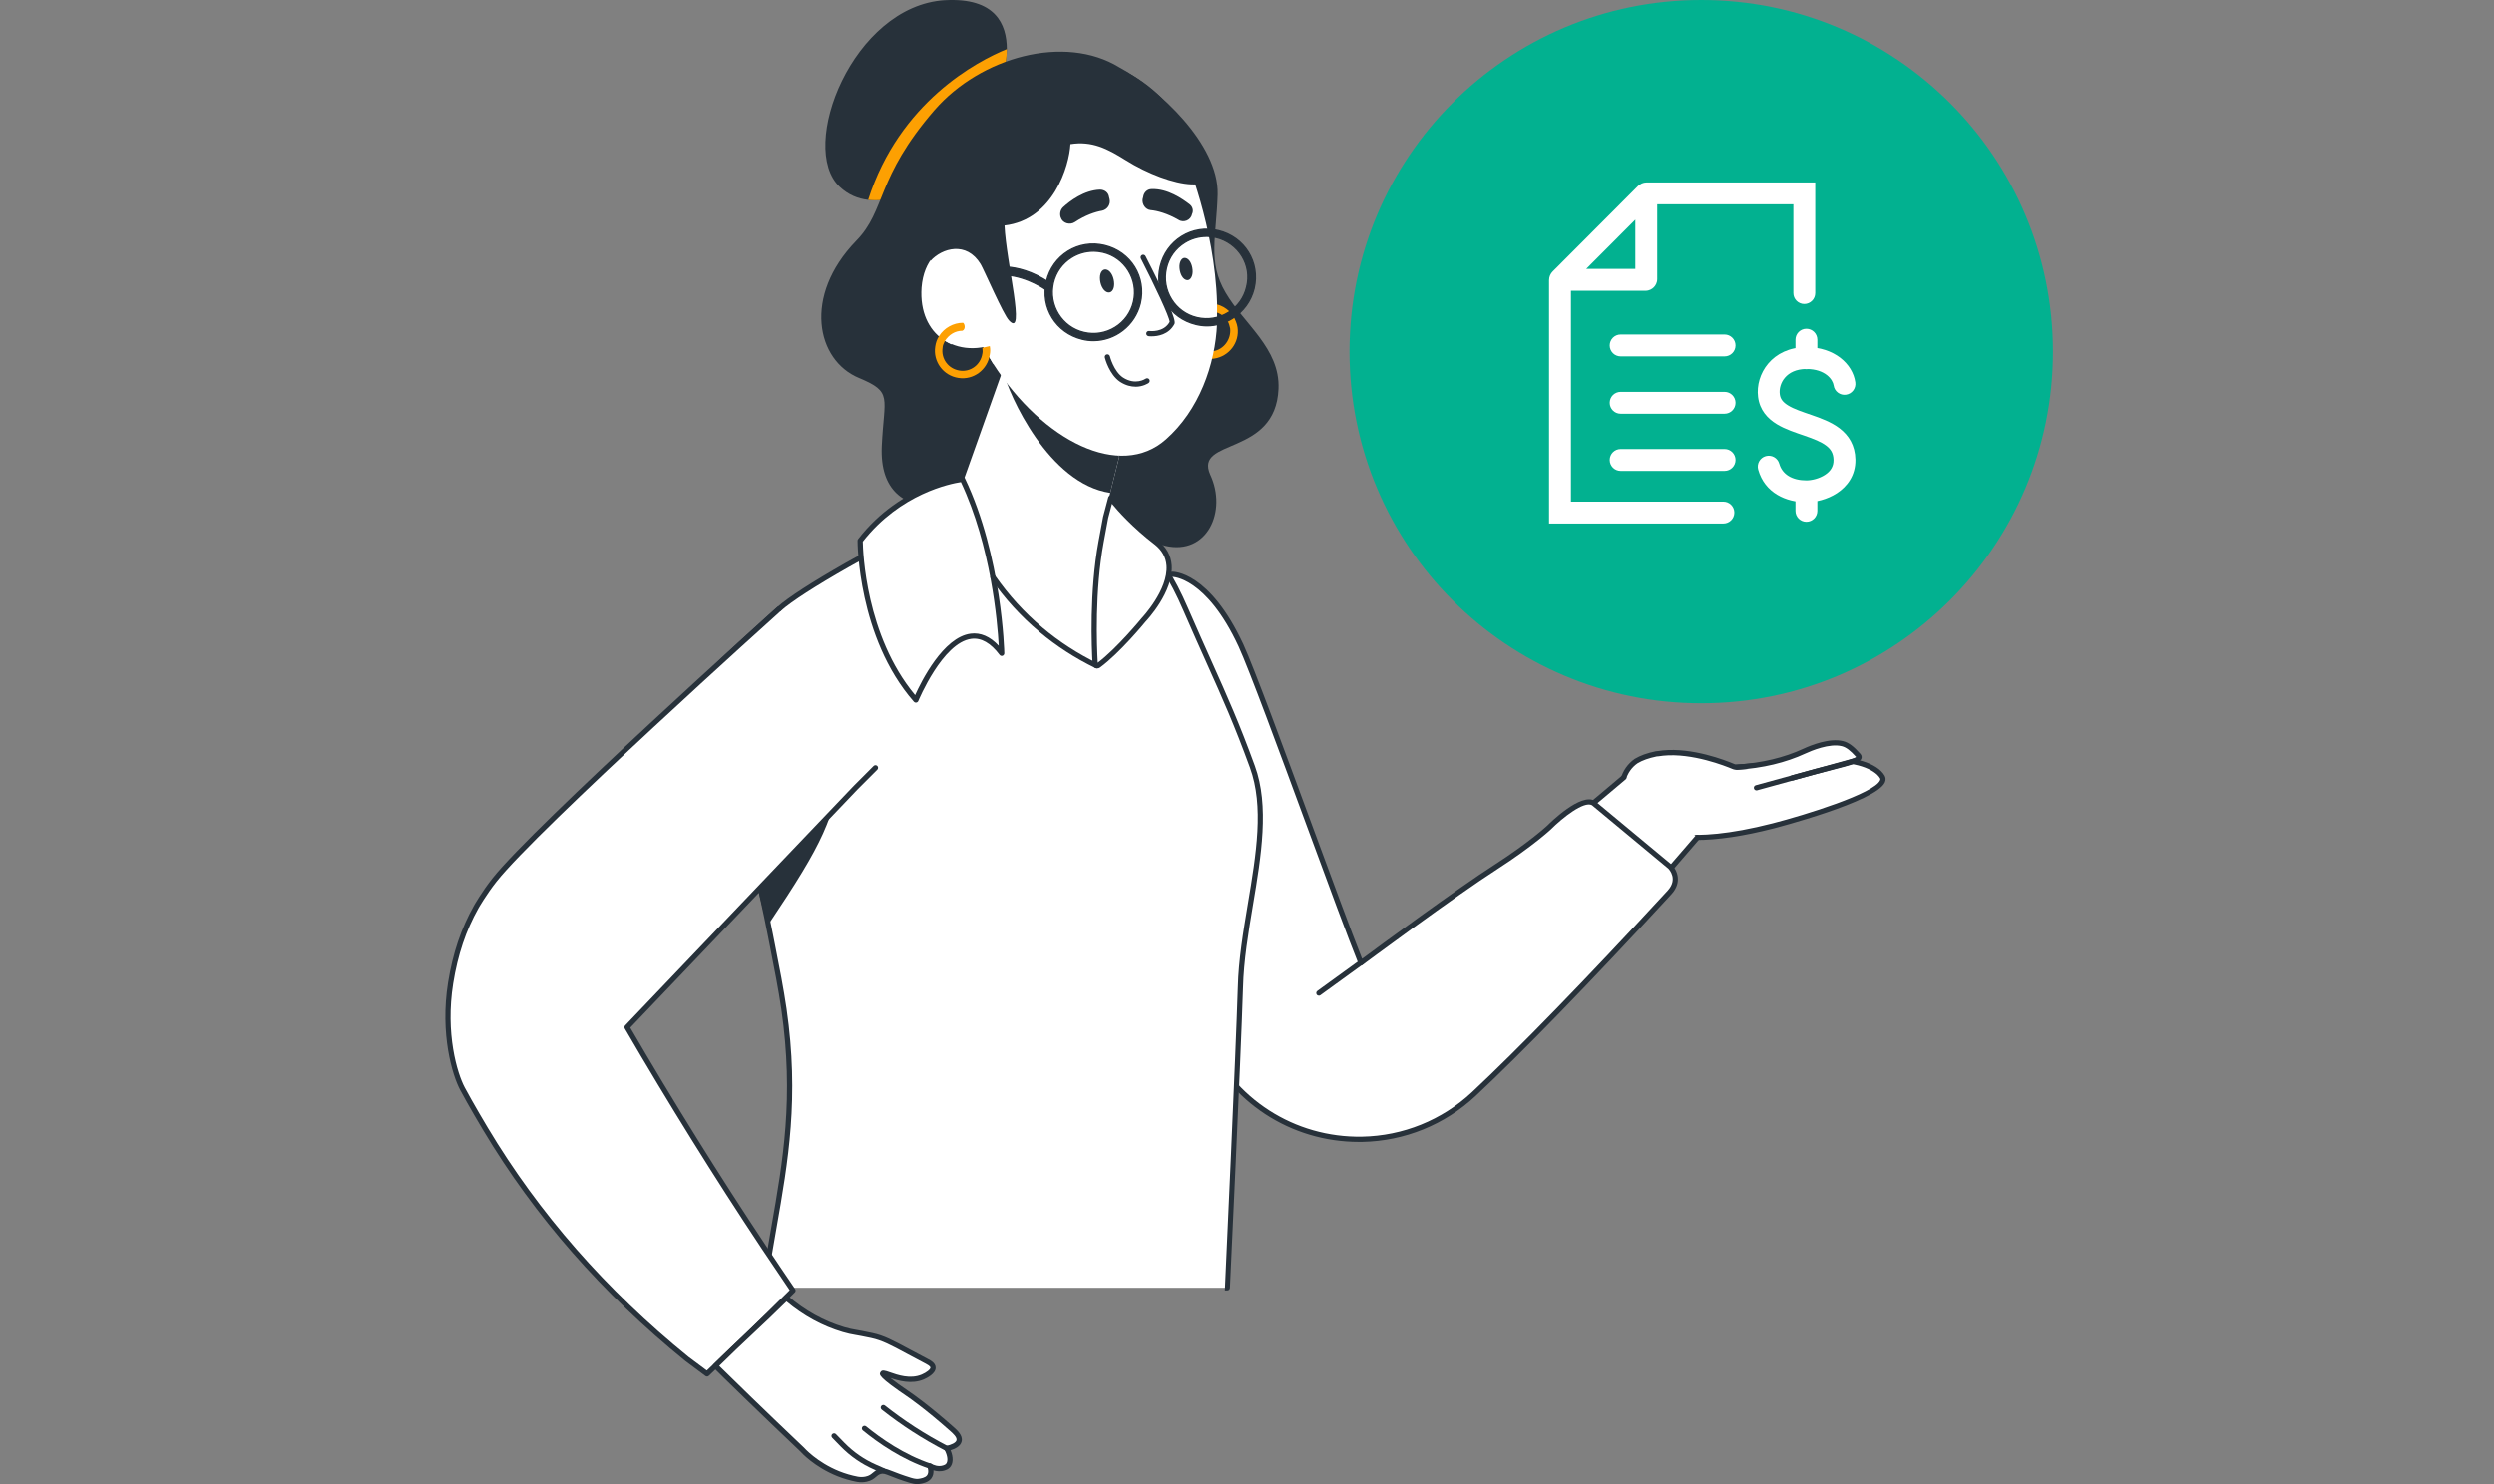 <svg width="336" height="200" viewBox="0 0 336 200" fill="none" xmlns="http://www.w3.org/2000/svg">
<rect x="0" y="0" width="336" height="200" fill="#808080" stroke="none"/>
<g clip-path="url(#clip0_2618_974)">
<ellipse cx="229.194" cy="47.386" rx="47.386" ry="47.386" fill="#02B190"/>
<path d="M218.337 45.076C217.523 45.076 216.863 45.736 216.863 46.55C216.863 47.364 217.523 48.025 218.337 48.025V45.076ZM232.339 48.025C233.153 48.025 233.813 47.364 233.813 46.55C233.813 45.736 233.153 45.076 232.339 45.076V48.025ZM218.337 52.808C217.523 52.808 216.863 53.468 216.863 54.282C216.863 55.096 217.523 55.756 218.337 55.756V52.808ZM232.339 55.756C233.153 55.756 233.813 55.096 233.813 54.282C233.813 53.468 233.153 52.808 232.339 52.808V55.756ZM218.337 60.514C217.523 60.514 216.863 61.174 216.863 61.988C216.863 62.802 217.523 63.462 218.337 63.462V60.514ZM232.339 63.462C233.153 63.462 233.813 62.802 233.813 61.988C233.813 61.174 233.153 60.514 232.339 60.514V63.462ZM241.605 39.488C241.605 40.302 242.265 40.962 243.079 40.962C243.894 40.962 244.554 40.302 244.554 39.488H241.605ZM243.079 26.061H244.554V24.586H243.079V26.061ZM221.714 26.112L220.671 25.07L220.67 25.071L221.714 26.112ZM210.219 37.633L211.262 38.675L211.263 38.674L210.219 37.633ZM210.168 69.075H208.694V70.549H210.168V69.075ZM232.178 70.549C232.992 70.549 233.652 69.889 233.652 69.075C233.652 68.261 232.992 67.601 232.178 67.601V70.549ZM211.07 36.236C210.256 36.236 209.596 36.896 209.596 37.71C209.596 38.524 210.256 39.184 211.07 39.184V36.236ZM223.265 26.808C223.265 25.994 222.605 25.334 221.791 25.334C220.977 25.334 220.317 25.994 220.317 26.808H223.265ZM247.032 51.936C247.145 52.742 247.89 53.304 248.697 53.19C249.503 53.077 250.065 52.331 249.951 51.525L247.032 51.936ZM238.311 53.303L239.775 53.124L239.774 53.118L238.311 53.303ZM248.491 61.962L249.965 61.937L249.965 61.935L248.491 61.962ZM239.705 62.491C239.485 61.708 238.671 61.251 237.887 61.471C237.103 61.691 236.646 62.505 236.866 63.289L239.705 62.491ZM244.837 45.777C244.837 44.963 244.177 44.303 243.363 44.303C242.549 44.303 241.889 44.963 241.889 45.777H244.837ZM241.889 48.277C241.889 49.091 242.549 49.751 243.363 49.751C244.177 49.751 244.837 49.091 244.837 48.277H241.889ZM244.837 66.344C244.837 65.529 244.177 64.869 243.363 64.869C242.549 64.869 241.889 65.529 241.889 66.344H244.837ZM241.889 68.844C241.889 69.658 242.549 70.318 243.363 70.318C244.177 70.318 244.837 69.658 244.837 68.844H241.889ZM218.337 48.025H232.339V45.076H218.337V48.025ZM218.337 55.756H232.339V52.808H218.337V55.756ZM218.337 63.462H232.339V60.514H218.337V63.462ZM244.554 39.488V26.061H241.605V39.488H244.554ZM243.079 24.586H221.843V27.535H243.079V24.586ZM221.843 24.586C221.375 24.586 220.955 24.786 220.671 25.07L222.756 27.154C222.613 27.298 222.466 27.382 222.349 27.432C222.226 27.484 222.054 27.535 221.843 27.535V24.586ZM220.67 25.071L209.176 36.591L211.263 38.674L222.757 27.153L220.67 25.071ZM209.177 36.59C208.893 36.874 208.694 37.293 208.694 37.761H211.642C211.642 37.973 211.592 38.145 211.539 38.268C211.489 38.385 211.405 38.532 211.262 38.675L209.177 36.59ZM208.694 37.761V69.075H211.642V37.761H208.694ZM210.168 70.549H232.178V67.601H210.168V70.549ZM211.07 39.184H221.688V36.236H211.07V39.184ZM221.688 39.184C222.193 39.184 222.575 38.946 222.801 38.72C223.028 38.494 223.265 38.112 223.265 37.607H220.317C220.317 37.153 220.529 36.823 220.717 36.635C220.904 36.448 221.234 36.236 221.688 36.236V39.184ZM223.265 37.607V26.808H220.317V37.607H223.265ZM249.951 51.525C249.597 49.003 247.085 46.777 243.363 46.777V49.725C245.929 49.725 246.922 51.16 247.032 51.936L249.951 51.525ZM243.363 46.777C238.741 46.777 236.46 50.414 236.849 53.487L239.774 53.118C239.595 51.707 240.614 49.725 243.363 49.725V46.777ZM236.848 53.482C237.068 55.278 238.148 56.413 239.368 57.16C240.513 57.861 241.95 58.317 243.103 58.716C244.359 59.151 245.348 59.536 246.044 60.069C246.648 60.531 247.001 61.078 247.018 61.989L249.965 61.935C249.93 60.012 249.059 58.664 247.837 57.728C246.707 56.863 245.269 56.346 244.067 55.93C242.762 55.479 241.71 55.136 240.907 54.645C240.179 54.199 239.851 53.749 239.775 53.124L236.848 53.482ZM247.017 61.987C247.033 62.881 246.599 63.516 245.866 63.994C245.085 64.503 244.077 64.74 243.363 64.74V67.689C244.581 67.689 246.163 67.32 247.477 66.464C248.838 65.576 250.002 64.084 249.965 61.937L247.017 61.987ZM243.363 64.74C241.431 64.74 240.106 63.92 239.705 62.491L236.866 63.289C237.754 66.448 240.656 67.689 243.363 67.689V64.74ZM241.889 45.777V48.277H244.837V45.777H241.889ZM241.889 66.344V68.844H244.837V66.344H241.889Z" fill="white"/>
<path d="M179.364 133.363C179.287 133.211 179.135 133.134 179.058 132.979C177.754 135.431 176.376 138.728 175.918 142.104C175.918 142.104 180.971 135.05 184.953 130.371C182.198 132.21 180.358 132.978 179.364 133.363Z" fill="#27313A"/>
<path d="M238.89 111.293C239.665 111.096 254.938 107.027 253.595 104.698C252.753 103.243 249.764 102.168 246.089 102.475C242.798 102.75 235.517 103.271 234.027 103.377C233.851 103.391 233.682 103.363 233.519 103.292C232.448 102.838 227.98 101.076 224.033 101.481C223.889 101.481 223.681 101.548 223.466 101.555C223.36 101.562 223.251 101.573 223.145 101.58C222.053 101.805 221.175 102.108 220.435 102.552C218.673 103.778 218.06 106.079 218.902 107.996C219.209 108.686 219.667 109.299 220.358 109.835C220.865 110.272 221.514 110.708 222.299 111.078C222.313 111.085 222.356 111.089 222.405 111.121C222.574 111.233 222.574 111.498 222.578 111.519C222.599 111.776 226.32 114.52 238.89 111.29V111.293Z" fill="white"/>
<path d="M228.441 113.21C227.966 113.21 227.504 113.196 227.06 113.168C224.142 112.984 222.891 112.241 222.578 112.019C222.342 111.853 222.236 111.713 222.225 111.554C222.225 111.48 222.211 111.441 222.204 111.424C222.18 111.417 222.162 111.409 222.151 111.402C221.397 111.047 220.717 110.61 220.129 110.106C219.438 109.567 218.927 108.922 218.582 108.14C217.662 106.044 218.356 103.574 220.234 102.263C220.999 101.805 221.894 101.481 223.075 101.235C223.089 101.235 223.103 101.231 223.117 101.228L223.438 101.199C223.547 101.196 223.642 101.175 223.726 101.161C223.825 101.143 223.92 101.125 224.015 101.122C227.987 100.72 232.402 102.429 233.66 102.961C233.773 103.007 233.886 103.024 234.006 103.021C236.028 102.876 242.872 102.387 246.061 102.119C249.627 101.823 252.925 102.831 253.901 104.518C254.06 104.793 254.074 105.099 253.944 105.41C252.837 108.041 239.119 111.593 238.978 111.631C234.911 112.678 231.373 113.203 228.441 113.203V113.21ZM222.916 111.388C223.318 111.695 226.944 114.003 238.802 110.955C243.21 109.824 252.548 106.914 253.292 105.145C253.348 105.015 253.324 104.941 253.288 104.881C252.58 103.659 249.828 102.524 246.117 102.831C242.925 103.098 236.074 103.588 234.051 103.732C233.822 103.75 233.593 103.711 233.382 103.62C232.512 103.253 227.976 101.435 224.068 101.833C224.005 101.841 223.934 101.848 223.85 101.862C223.741 101.883 223.614 101.904 223.476 101.911L223.191 101.936C222.102 102.165 221.281 102.457 220.611 102.859C219.029 103.961 218.437 106.072 219.223 107.858C219.523 108.528 219.963 109.088 220.573 109.56C221.119 110.028 221.739 110.427 222.426 110.754C222.465 110.765 222.528 110.789 222.595 110.832C222.768 110.948 222.881 111.142 222.916 111.385V111.388Z" fill="#27313A"/>
<path d="M228.688 112.851C225.542 116.497 222.391 120.144 219.244 123.786C217.778 123.328 215.558 122.434 213.324 120.637C210.241 118.153 208.74 115.243 208.074 113.686C210.604 111.61 213.141 109.507 215.685 107.372C216.718 106.505 217.743 105.642 218.765 104.775" fill="white"/>
<path d="M219.244 124.139C219.209 124.139 219.174 124.135 219.139 124.125C216.926 123.434 214.893 122.353 213.102 120.912C210.787 119.048 208.934 116.596 207.75 113.823C207.69 113.679 207.728 113.513 207.852 113.411C210.382 111.336 212.944 109.215 215.46 107.101C216.492 106.234 217.518 105.371 218.54 104.504C218.688 104.377 218.91 104.398 219.037 104.546C219.163 104.694 219.142 104.916 218.994 105.043C217.972 105.91 216.943 106.773 215.911 107.64C213.458 109.697 210.967 111.762 208.504 113.784C209.649 116.353 211.39 118.622 213.546 120.358C215.21 121.697 217.084 122.712 219.128 123.378L228.421 112.618C228.548 112.47 228.77 112.456 228.918 112.583C229.066 112.71 229.08 112.932 228.953 113.08L219.509 124.016C219.442 124.093 219.343 124.139 219.241 124.139H219.244Z" fill="#27313A"/>
<path d="M234.027 103.377C238.189 103.116 241.121 102.133 243.105 101.21C243.746 100.911 246.41 99.741 248.235 100.21C248.905 100.382 249.532 100.865 250.378 101.823C250.424 101.876 250.448 101.925 250.452 101.989C250.477 102.567 248.193 103.014 244.542 103.976C243.267 104.311 242.217 104.606 241.498 104.814" fill="white"/>
<path d="M241.498 105.17C241.346 105.17 241.205 105.068 241.159 104.916C241.106 104.73 241.212 104.536 241.399 104.48C242.393 104.194 243.418 103.912 244.451 103.641C245.134 103.461 245.772 103.299 246.354 103.151C248.077 102.711 249.712 102.295 250.061 102.003C249.275 101.122 248.718 100.703 248.144 100.555C246.48 100.128 243.975 101.196 243.249 101.534C240.567 102.778 237.473 103.518 234.048 103.733C233.851 103.743 233.685 103.599 233.675 103.401C233.664 103.204 233.809 103.039 234.006 103.028C237.343 102.82 240.356 102.101 242.957 100.896C243.957 100.431 246.487 99.403 248.323 99.875C249.06 100.065 249.733 100.562 250.646 101.598C250.748 101.717 250.801 101.841 250.808 101.985C250.839 102.739 249.666 103.039 246.533 103.838C245.952 103.986 245.318 104.148 244.634 104.328C243.605 104.599 242.583 104.881 241.596 105.163C241.565 105.174 241.529 105.177 241.498 105.177V105.17Z" fill="#27313A"/>
<path d="M157.922 77.39C157.922 77.39 162.672 77.234 167.19 86.973C169.716 92.493 180.133 121.782 183.347 129.758C183.347 129.758 195.828 120.482 201.572 116.8C206.322 113.735 208.694 111.508 208.694 111.508C208.694 111.508 212.982 107.213 214.667 108.21L225.006 116.796C225.006 116.796 226.613 118.406 224.928 120.246C224.083 121.154 209.007 137.647 198.556 147.413C194.461 151.239 189.094 153.413 183.491 153.515C174.318 153.68 165.939 148.308 162.295 139.887C154.979 122.987 147.121 97.243 147.121 97.243" fill="white"/>
<path d="M183.072 153.878C173.878 153.878 165.629 148.48 161.971 140.035C154.733 123.307 146.864 97.613 146.786 97.356C146.73 97.169 146.836 96.972 147.019 96.915C147.206 96.855 147.403 96.965 147.459 97.148C147.537 97.405 155.395 123.064 162.619 139.754C166.217 148.068 174.414 153.325 183.484 153.17C189.01 153.071 194.278 150.936 198.316 147.163C204.536 141.35 213.74 131.876 224.238 120.485C224.46 120.242 224.608 120.084 224.675 120.013C226.077 118.481 224.897 117.191 224.759 117.05L214.469 108.506C213.395 107.925 210.519 110.187 208.948 111.762C208.916 111.794 206.488 114.052 201.766 117.099C196.096 120.732 183.685 129.952 183.558 130.044C183.47 130.111 183.357 130.128 183.251 130.1C183.146 130.072 183.061 129.994 183.019 129.892C181.634 126.464 178.938 119.139 176.084 111.388C172.261 101.002 168.303 90.26 166.865 87.124C162.521 77.763 157.961 77.728 157.929 77.746C157.735 77.76 157.573 77.597 157.569 77.404C157.566 77.21 157.714 77.048 157.908 77.044C158.112 77.037 162.94 76.995 167.507 86.832C168.955 89.996 172.916 100.748 176.746 111.149C179.488 118.59 182.082 125.636 183.505 129.209C185.616 127.648 196.248 119.802 201.382 116.508C206.044 113.499 208.43 111.279 208.454 111.258C208.905 110.807 212.982 106.808 214.847 107.915C214.864 107.925 214.878 107.936 214.892 107.946L225.231 116.532C225.894 117.195 226.701 118.84 225.189 120.492C225.122 120.563 224.974 120.725 224.756 120.964C214.251 132.369 205.033 141.857 198.799 147.681C194.634 151.574 189.2 153.776 183.498 153.878C183.357 153.878 183.213 153.881 183.075 153.881L183.072 153.878Z" fill="#27313A"/>
<path d="M127.289 0.024C114.881 0.792 107.456 19.884 113.123 25.173C114.271 26.247 115.572 26.783 116.953 26.938C122.39 27.551 128.748 22.569 128.748 22.569L134.569 11.989C134.569 11.989 135.64 9.382 135.64 6.623C135.64 3.248 134.107 -0.353 127.292 0.028L127.289 0.024Z" fill="#27313A"/>
<path d="M116.953 26.938C122.39 27.551 128.748 22.569 128.748 22.569L134.569 11.989C134.569 11.989 135.64 9.382 135.64 6.623C131.658 8.233 121.168 13.754 116.953 26.941V26.938Z" fill="#FDA002"/>
<path d="M125.911 14.822C117.947 24.024 119.402 28.315 115.343 32.459C108.144 39.896 109.983 48.559 115.727 50.938C120.322 52.854 119.096 53.467 118.789 60.14C118.254 72.257 132.42 68.497 138.699 64.28C144.979 60.063 151.336 72.253 157.002 73.556C162.668 74.86 165.35 68.878 163.053 63.974C160.833 58.988 171.859 61.595 172.243 52.396C172.472 46.953 167.57 43.655 165.121 39.438C162.672 35.298 163.895 31.846 164.05 26.173C164.201 19.426 156.086 11.911 150.8 9.075C143.449 4.551 132.113 7.694 125.911 14.825V14.822Z" fill="#27313A"/>
<path d="M168.719 103.306C165.731 95.101 163.895 91.652 159.761 82.143C155.395 72.02 152.026 72.02 146.818 69.952L130.813 67.345C117.602 73.912 107.904 79.465 104.962 82.065C104.888 82.129 103.154 83.665 100.839 85.789C98.485 87.952 97.308 89.034 97.064 89.316C94.334 92.487 96.853 97.831 100.409 111.431C101.054 113.897 102.477 119.27 103.777 125.922C104.468 129.448 105.155 132.824 105.617 135.966C107.837 151.377 104.697 161.115 102.935 173.537H165.347C165.347 173.537 166.802 142.946 167.109 133.053C167.338 123.085 171.781 111.66 168.715 103.303L168.719 103.306Z" fill="white"/>
<path d="M165.35 173.893H102.939C102.837 173.893 102.741 173.847 102.674 173.773C102.608 173.699 102.576 173.594 102.59 173.492C102.988 170.687 103.46 167.995 103.915 165.395C105.494 156.401 106.981 147.903 105.268 136.023C104.873 133.327 104.313 130.481 103.721 127.468L103.432 125.996C102.185 119.605 100.807 114.344 100.144 111.818L100.067 111.526C99.291 108.57 98.573 106.016 97.938 103.761C95.602 95.488 94.538 91.712 96.797 89.09C97.054 88.794 98.16 87.773 100.588 85.543C102.935 83.386 104.708 81.819 104.725 81.804C107.735 79.148 117.669 73.486 130.654 67.035C130.721 67.004 130.795 66.989 130.869 67.004L146.874 69.611C146.899 69.614 146.924 69.621 146.948 69.632C147.597 69.889 148.217 70.115 148.82 70.333C153.108 71.894 156.206 73.021 160.085 82.009C161.315 84.838 162.348 87.142 163.257 89.175C165.399 93.959 166.95 97.419 169.05 103.19C171.038 108.609 169.903 115.384 168.807 121.933C168.187 125.647 167.545 129.484 167.461 133.07C167.158 142.854 165.713 173.256 165.699 173.562C165.688 173.749 165.533 173.897 165.347 173.897L165.35 173.893ZM103.344 173.893H165.015C165.174 170.529 166.474 142.266 166.76 133.046C166.844 129.413 167.489 125.552 168.113 121.814C169.244 115.056 170.308 108.672 168.388 103.426C166.295 97.68 164.751 94.231 162.612 89.457C161.699 87.424 160.667 85.116 159.437 82.284C155.681 73.571 152.699 72.489 148.576 70.988C147.981 70.773 147.368 70.548 146.723 70.294L130.869 67.712C117.986 74.117 108.154 79.715 105.194 82.329C105.176 82.343 103.411 83.904 101.078 86.05C98.809 88.135 97.561 89.281 97.332 89.548C95.32 91.884 96.353 95.548 98.618 103.571C99.256 105.825 99.975 108.383 100.75 111.346L100.828 111.639C101.49 114.172 102.872 119.446 104.126 125.858L104.415 127.331C105.011 130.354 105.571 133.208 105.966 135.92C107.696 147.913 106.195 156.464 104.609 165.519C104.176 167.988 103.728 170.539 103.344 173.192L103.344 173.893Z" fill="#27313A"/>
<path d="M135.101 49.863L135.408 49.021L135.559 48.56L138.699 51.244L150.8 61.518L149.267 67.652L147.505 75.244C147.505 75.244 136.479 81.456 128.744 67.729L135.101 49.863Z" fill="white"/>
<path d="M147.505 75.166C146.991 79.208 146.829 84.165 147.491 89.291C147.53 89.601 147.227 89.841 146.938 89.721C137.247 85.778 128.744 67.726 128.744 67.726L147.505 75.163V75.166Z" fill="white"/>
<path d="M135.408 49.095L138.699 51.241L150.8 61.514L149.574 66.422C141.303 65.196 135.944 53.312 135.101 49.937L135.408 49.095Z" fill="#27313A"/>
<path d="M159.377 44.036C159.299 44.42 159.299 44.804 159.377 45.184C159.684 47.178 161.52 48.634 163.588 48.327C165.579 48.021 167.034 46.181 166.728 44.11C166.65 43.574 166.421 43.113 166.192 42.655C165.505 41.58 164.279 40.89 162.975 40.89C162.746 41.045 162.668 41.732 163.052 41.964C164.046 41.964 164.966 42.5 165.427 43.345C165.579 43.574 165.657 43.958 165.734 44.265C165.886 45.72 164.892 47.101 163.436 47.334C161.981 47.489 160.603 46.492 160.374 45.033C160.297 44.804 160.297 44.497 160.374 44.265L159.381 44.036H159.377Z" fill="#FDA002"/>
<path d="M140.616 10.298C148.503 9.223 155.166 12.063 159.684 21.111C159.684 21.111 163.666 30.465 163.972 40.816C163.972 41.735 163.972 42.655 163.972 43.574C163.743 49.173 161.523 55.306 157.08 59.217C150.952 64.661 140.539 59.524 133.801 49.021C133.036 47.718 132.268 46.414 131.503 45.111C129.59 41.661 127.905 38.209 126.831 35.372C121.087 20.727 133.646 11.295 140.616 10.298Z" fill="white"/>
<path d="M155.177 45.329C154.927 45.329 154.761 45.308 154.736 45.304C154.543 45.276 154.409 45.1 154.437 44.906C154.465 44.712 154.641 44.578 154.835 44.607C154.916 44.617 156.787 44.85 157.591 43.381C157.559 42.708 155.61 38.547 153.707 34.84C153.619 34.668 153.686 34.456 153.859 34.365C154.032 34.273 154.243 34.344 154.335 34.516C157.182 40.065 158.496 43.141 158.243 43.652C157.474 45.128 155.942 45.325 155.18 45.325L155.177 45.329Z" fill="#27313A"/>
<path d="M136.401 45.033C136.401 45.033 135.637 47.485 133.797 49.021C133.033 47.718 132.264 46.414 131.5 45.111L136.401 45.033Z" fill="white"/>
<path d="M132.881 32.226L136.405 44.955C133.723 47.027 130.584 47.407 128.135 46.336C127.75 46.181 127.37 45.952 126.986 45.723C125.146 44.42 123.923 42.042 124.153 38.747C124.766 31.155 132.881 32.23 132.881 32.23V32.226Z" fill="white"/>
<path d="M129.664 44.571C129.664 44.571 128.667 45.568 128.209 46.41C127.824 46.255 127.444 46.026 127.06 45.797C127.366 45.107 128.209 44.187 129.664 44.571Z" fill="white"/>
<path d="M132.345 46.872C132.345 47.101 132.423 47.334 132.345 47.64C132.116 49.173 130.739 50.17 129.283 49.941C127.75 49.712 126.757 48.331 126.986 46.872C126.986 46.566 127.137 46.259 127.292 45.953C127.828 45.11 128.67 44.571 129.667 44.571C130.125 44.342 129.974 43.652 129.745 43.497C128.444 43.497 127.218 44.187 126.527 45.262C126.221 45.724 126.069 46.181 125.992 46.717C125.685 48.711 127.063 50.628 129.132 50.934C131.123 51.241 133.036 49.86 133.343 47.792C133.42 47.408 133.42 47.023 133.343 46.643L132.345 46.872Z" fill="#FDA002"/>
<path d="M149.189 36.369C149.725 36.598 150.109 37.444 150.109 38.286C150.109 39.128 149.651 39.589 149.112 39.36C148.576 39.131 148.192 38.286 148.192 37.444C148.192 36.602 148.65 36.14 149.186 36.369H149.189Z" fill="#27313A"/>
<path d="M159.683 34.759C160.219 34.837 160.603 35.527 160.677 36.369C160.755 37.211 160.371 37.824 159.913 37.75C159.377 37.673 158.993 36.982 158.915 36.14C158.838 35.298 159.222 34.685 159.68 34.759H159.683Z" fill="#27313A"/>
<path d="M160.6 28.854C160.448 29.696 159.451 30.08 158.764 29.622C157.309 28.78 155.931 28.396 155.011 28.319C154.324 28.241 153.862 27.551 153.94 26.864L154.017 26.557C154.095 25.944 154.553 25.483 155.166 25.483C157.312 25.405 159.303 26.786 160.297 27.554C160.681 27.861 160.833 28.396 160.604 28.858L160.6 28.854Z" fill="#27313A"/>
<path d="M142.914 29.312C143.143 30.08 144.14 30.387 144.827 29.925C146.205 29.006 147.583 28.544 148.503 28.393C149.193 28.238 149.651 27.551 149.496 26.86L149.419 26.554C149.341 25.941 148.806 25.557 148.192 25.557C146.05 25.634 144.133 27.089 143.213 27.935C142.829 28.319 142.755 28.854 142.907 29.316L142.914 29.312Z" fill="#27313A"/>
<path d="M152.988 52.111C152.393 52.111 151.681 51.953 150.916 51.463C149.436 50.476 148.872 48.278 148.851 48.186C148.805 47.996 148.918 47.806 149.108 47.76C149.299 47.711 149.489 47.827 149.535 48.017C149.538 48.038 150.056 50.046 151.304 50.878C152.977 51.953 154.299 51.072 154.352 51.036C154.51 50.927 154.732 50.966 154.842 51.124C154.951 51.283 154.912 51.502 154.754 51.614C154.708 51.646 154.017 52.118 152.988 52.118V52.111Z" fill="#27313A"/>
<path d="M162.21 20.878C158.535 15.05 153.404 6.232 139.389 7.842C125.375 9.452 120.399 24.098 125.375 35.14C126.908 33.452 130.199 32.455 132.113 35.601C132.571 36.369 135.175 42.426 135.943 43.194C138.241 45.646 135.559 35.372 135.33 30.39C141.916 29.622 144.059 22.34 144.214 19.426C147.124 18.965 149.193 20.039 151.642 21.572C157.615 25.328 165.808 26.786 162.21 20.881V20.878Z" fill="#27313A"/>
<path d="M161.139 43.729C157.615 42.887 155.473 39.434 156.315 35.908C157.157 32.381 160.603 30.235 164.127 31.078C167.651 31.92 169.794 35.372 168.951 38.899C168.109 42.348 164.585 44.571 161.139 43.729ZM163.821 31.997C160.832 31.306 157.848 33.146 157.157 36.137C156.466 39.128 158.306 42.119 161.291 42.806C164.279 43.497 167.264 41.658 167.954 38.666C168.719 35.675 166.805 32.684 163.817 31.997H163.821Z" fill="#27313A"/>
<path d="M162.63 43.997C162.126 43.997 161.618 43.937 161.118 43.814C157.52 42.951 155.374 39.47 156.23 35.887C156.642 34.157 157.689 32.698 159.169 31.779C160.653 30.859 162.422 30.577 164.148 30.993C167.746 31.853 169.896 35.337 169.039 38.92C168.624 40.618 167.57 42.066 166.072 43C165.012 43.659 163.828 43.997 162.633 43.997H162.63ZM162.584 30.983C161.414 30.983 160.272 31.303 159.261 31.93C157.819 32.825 156.801 34.245 156.399 35.929C155.568 39.417 157.657 42.806 161.16 43.645C162.799 44.047 164.508 43.765 165.974 42.852C167.433 41.943 168.462 40.534 168.863 38.882C169.695 35.394 167.605 32.004 164.103 31.166C163.595 31.046 163.084 30.986 162.58 30.986L162.584 30.983ZM162.563 43.042C162.133 43.042 161.699 42.993 161.273 42.894C158.256 42.197 156.371 39.156 157.072 36.119C157.411 34.65 158.302 33.407 159.581 32.614C160.857 31.821 162.369 31.571 163.842 31.913C165.322 32.254 166.622 33.192 167.408 34.485C168.183 35.76 168.409 37.254 168.042 38.691C167.704 40.157 166.812 41.401 165.533 42.193C164.628 42.754 163.606 43.042 162.566 43.042H162.563ZM162.548 31.941C161.541 31.941 160.55 32.219 159.673 32.762C158.433 33.53 157.569 34.735 157.242 36.158C156.561 39.103 158.387 42.049 161.312 42.722C162.735 43.049 164.201 42.81 165.438 42.042C166.678 41.274 167.542 40.069 167.87 38.645C168.225 37.254 168.007 35.809 167.256 34.573C166.495 33.318 165.234 32.413 163.799 32.078C163.384 31.983 162.964 31.934 162.548 31.934V31.941Z" fill="#27313A"/>
<path d="M145.821 45.723C142.297 44.881 140.154 41.429 140.996 37.902C141.839 34.375 145.285 32.23 148.809 33.072C152.329 33.914 154.475 37.366 153.633 40.893C152.791 44.342 149.345 46.566 145.821 45.723ZM148.576 33.991C145.588 33.301 142.603 35.14 141.913 38.131C141.222 41.122 143.061 44.113 146.05 44.8C149.038 45.491 152.023 43.652 152.713 40.661C153.404 37.669 151.565 34.678 148.58 33.991H148.576Z" fill="#27313A"/>
<path d="M147.308 45.988C146.811 45.988 146.303 45.931 145.8 45.808C142.202 44.945 140.052 41.464 140.908 37.881C141.321 36.151 142.367 34.692 143.847 33.773C145.331 32.853 147.1 32.575 148.827 32.987C152.424 33.85 154.57 37.331 153.718 40.914C152.978 43.944 150.268 45.988 147.308 45.988ZM145.842 45.639C149.249 46.453 152.706 44.318 153.549 40.872C154.38 37.384 152.291 33.995 148.788 33.156C147.11 32.755 145.387 33.026 143.942 33.921C142.501 34.816 141.483 36.236 141.081 37.92C140.249 41.408 142.339 44.797 145.842 45.635V45.639ZM147.322 45.036C146.892 45.036 146.462 44.987 146.032 44.889C143.016 44.191 141.13 41.15 141.832 38.113C142.17 36.648 143.062 35.401 144.341 34.608C145.616 33.815 147.132 33.569 148.601 33.907C151.617 34.604 153.503 37.645 152.802 40.682C152.463 42.147 151.572 43.395 150.293 44.187C149.387 44.748 148.365 45.036 147.325 45.036H147.322ZM147.308 33.935C146.3 33.935 145.306 34.213 144.432 34.756C143.192 35.524 142.329 36.729 142.001 38.152C141.321 41.097 143.146 44.043 146.071 44.716C147.495 45.047 148.96 44.804 150.197 44.036C151.438 43.268 152.301 42.063 152.629 40.639C153.309 37.694 151.484 34.749 148.559 34.076C148.143 33.981 147.724 33.931 147.308 33.931V33.935Z" fill="#27313A"/>
<path d="M135.178 36.753C135.33 36.908 135.485 36.982 135.562 37.06C138.551 37.289 140.922 39.054 140.922 39.054C141 39.054 141.074 39.132 141.151 39.132C141.303 39.132 141.535 39.054 141.609 38.903C141.838 38.748 141.761 38.367 141.532 38.212C141.38 38.134 138.928 36.218 135.636 35.989C135.252 35.911 134.946 36.373 135.178 36.757V36.753Z" fill="#27313A"/>
<path d="M141.151 39.216C141.091 39.216 141.042 39.191 140.996 39.17C140.968 39.156 140.936 39.142 140.922 39.142H140.894L140.869 39.125C140.845 39.107 138.48 37.373 135.555 37.148H135.524L135.499 37.123C135.471 37.095 135.429 37.067 135.383 37.032C135.309 36.979 135.214 36.912 135.119 36.817L135.147 36.789H135.126L135.108 36.799C135.108 36.799 135.104 36.792 135.101 36.789L135.094 36.778C134.978 36.567 134.988 36.317 135.126 36.123C135.252 35.943 135.457 35.859 135.658 35.901C137 35.992 139.111 36.443 141.462 38.057C141.521 38.099 141.56 38.124 141.574 38.131C141.74 38.24 141.839 38.431 141.839 38.621C141.839 38.765 141.782 38.885 141.68 38.959C141.581 39.128 141.338 39.216 141.151 39.216ZM140.954 38.966C141 38.973 141.039 38.994 141.077 39.012C141.106 39.026 141.134 39.04 141.151 39.04C141.292 39.04 141.479 38.966 141.532 38.86L141.543 38.839L141.564 38.825C141.645 38.769 141.662 38.681 141.662 38.617C141.662 38.487 141.592 38.349 141.486 38.279C141.479 38.279 141.433 38.244 141.363 38.198C139.041 36.609 136.965 36.165 135.633 36.07C135.485 36.042 135.355 36.098 135.267 36.221C135.189 36.331 135.143 36.514 135.249 36.697C135.33 36.778 135.411 36.834 135.481 36.884C135.524 36.916 135.566 36.944 135.598 36.972C138.413 37.197 140.711 38.793 140.954 38.966Z" fill="#27313A"/>
<path d="M134.946 88.047C129.124 80.303 123.384 94.336 123.384 94.336C115.804 85.673 115.878 72.866 115.878 72.866C121.699 65.351 129.663 64.586 129.663 64.586C134.717 75.166 134.946 88.051 134.946 88.051V88.047Z" fill="white"/>
<path d="M123.384 94.689C123.282 94.689 123.187 94.646 123.12 94.569C115.536 85.905 115.526 72.996 115.529 72.866C115.529 72.788 115.554 72.714 115.603 72.651C121.45 65.104 129.551 64.241 129.632 64.234C129.78 64.224 129.921 64.298 129.984 64.431C135.013 74.959 135.302 87.91 135.302 88.04C135.302 88.192 135.207 88.329 135.066 88.379C134.921 88.428 134.763 88.379 134.671 88.259C133.462 86.652 132.183 85.923 130.865 86.092C126.986 86.592 123.747 94.389 123.715 94.467C123.67 94.579 123.567 94.66 123.448 94.681C123.43 94.681 123.409 94.685 123.391 94.685L123.384 94.689ZM116.234 72.986C116.252 74.268 116.618 85.669 123.285 93.677C124.114 91.838 127.07 85.87 130.77 85.394C132.102 85.225 133.371 85.771 134.551 87.026C134.375 83.802 133.505 73.595 129.456 64.967C128.096 65.171 121.316 66.496 116.234 72.986Z" fill="#27313A"/>
<path d="M101.177 116.187C102.096 119.485 102.403 121.172 103.397 124.777C111.209 113.122 112.051 110.821 113.887 101.925" fill="#27313A"/>
<path d="M148.351 73.017C147.097 79.764 147.435 87.48 147.555 89.474C147.569 89.693 147.815 89.809 147.995 89.682C150.638 87.748 154.098 83.523 154.098 83.523C154.098 83.523 160.53 76.777 155.783 73.095C151.801 70.026 149.655 67.112 149.655 67.112L148.968 69.72L148.355 73.017H148.351Z" fill="white"/>
<path d="M147.826 90.087C147.734 90.087 147.643 90.066 147.558 90.027C147.35 89.929 147.213 89.724 147.199 89.495C147.072 87.314 146.751 79.683 148.002 72.954L148.615 69.656L149.309 67.024C149.345 66.894 149.45 66.792 149.584 66.767C149.718 66.743 149.852 66.795 149.933 66.905C149.954 66.933 152.1 69.818 155.991 72.817C157.132 73.701 157.76 74.828 157.862 76.163C158.13 79.754 154.5 83.605 154.349 83.767C154.225 83.922 150.849 88.026 148.199 89.964C148.09 90.045 147.96 90.084 147.826 90.084V90.087ZM149.81 67.888L149.302 69.811L148.696 73.084C147.484 79.595 147.766 86.983 147.896 89.316C150.458 87.395 153.788 83.344 153.82 83.302C153.873 83.245 157.407 79.493 157.161 76.216C157.076 75.085 156.537 74.131 155.561 73.373C152.576 71.076 150.634 68.885 149.81 67.888Z" fill="#27313A"/>
<path d="M147.731 90.07C147.678 90.07 147.629 90.059 147.576 90.034C144.866 88.72 142.322 87.075 140.017 85.141C137.533 83.055 135.334 80.642 133.484 77.971C133.375 77.813 133.413 77.591 133.572 77.481C133.731 77.372 133.953 77.411 134.062 77.57C135.877 80.191 138.033 82.555 140.468 84.602C142.727 86.497 145.222 88.114 147.879 89.4C148.055 89.485 148.126 89.696 148.041 89.872C147.981 89.999 147.854 90.07 147.724 90.07H147.731Z" fill="#27313A"/>
<path d="M104.961 82.065C103.661 83.231 72.136 111.6 66.618 118.576C65.201 120.369 64.151 122.222 64.151 122.222C62.538 125.083 61.368 128.402 60.716 132.446C59.542 139.75 61.491 145.186 62.301 146.708C62.344 146.786 62.714 147.487 63.235 148.406C63.887 149.562 64.609 150.802 65.413 152.148C70.237 160.227 78.525 171.755 92.543 183.124C93.445 183.797 94.351 184.47 95.253 185.143C97.043 183.448 98.84 181.729 100.645 179.981C102.748 177.945 104.813 175.919 106.843 173.9C105.532 171.98 104.225 170.039 102.921 168.076C96.289 158.099 90.158 148.195 84.477 138.422L115.262 106.142C116.157 105.247 117.048 104.353 117.943 103.458" fill="white"/>
<path d="M95.253 185.495C95.179 185.495 95.105 185.471 95.042 185.425L92.332 183.406C81.179 174.362 72.024 163.909 65.11 152.328C64.271 150.926 63.559 149.7 62.929 148.579C62.421 147.677 62.051 146.987 61.995 146.881C60.941 144.908 59.25 139.345 60.367 132.39C60.998 128.462 62.136 125.08 63.845 122.05C63.887 121.972 64.923 120.151 66.343 118.357C71.939 111.279 104.401 82.097 104.725 81.804C104.87 81.674 105.092 81.688 105.222 81.833C105.353 81.977 105.342 82.199 105.194 82.329C104.866 82.622 72.454 111.766 66.893 118.798C65.508 120.549 64.465 122.381 64.454 122.399C62.788 125.354 61.678 128.659 61.061 132.503C59.972 139.275 61.6 144.647 62.611 146.543C62.671 146.656 63.034 147.339 63.542 148.234C64.169 149.351 64.881 150.57 65.716 151.969C72.591 163.479 81.69 173.872 92.765 182.853L95.225 184.685C96.952 183.054 98.689 181.387 100.402 179.731C102.4 177.801 104.412 175.824 106.389 173.862C105.127 172.008 103.862 170.131 102.629 168.277C96.212 158.62 90.003 148.639 84.174 138.605C84.097 138.471 84.114 138.299 84.223 138.186L115.008 105.907L117.693 103.218C117.831 103.081 118.053 103.081 118.19 103.218C118.327 103.356 118.327 103.578 118.19 103.719L115.508 106.403L84.911 138.485C90.693 148.431 96.849 158.324 103.21 167.893C104.496 169.828 105.814 171.786 107.129 173.714C107.224 173.855 107.206 174.041 107.086 174.161C105.039 176.197 102.953 178.244 100.884 180.246C99.101 181.972 97.286 183.709 95.489 185.407C95.422 185.471 95.334 185.502 95.246 185.502L95.253 185.495Z" fill="#27313A"/>
<path d="M177.68 134.176C177.571 134.176 177.462 134.127 177.395 134.032C177.282 133.873 177.317 133.655 177.472 133.539L183.294 129.322C183.452 129.205 183.671 129.244 183.787 129.399C183.9 129.558 183.865 129.776 183.709 129.892L177.888 134.11C177.825 134.155 177.754 134.176 177.68 134.176Z" fill="#27313A"/>
<path d="M236.631 106.512C236.476 106.512 236.335 106.41 236.293 106.255C236.24 106.068 236.353 105.875 236.539 105.822L249.634 102.218C249.821 102.165 250.015 102.278 250.067 102.464C250.12 102.651 250.008 102.845 249.821 102.898L236.726 106.502C236.694 106.509 236.663 106.516 236.631 106.516V106.512Z" fill="#27313A"/>
<path d="M96.395 184.068C97.085 184.78 102.734 190.287 108.059 195.335C108.059 195.335 109.778 197.33 112.925 198.598C113.961 199.014 114.874 199.232 115.508 199.352C115.787 199.398 116.206 199.436 116.678 199.331C117.689 199.116 117.785 198.534 118.521 198.302C119.31 198.052 119.673 198.577 122.605 199.479C123.187 199.658 123.525 199.658 123.705 199.644C123.758 199.641 123.796 199.634 123.821 199.63C124.117 199.588 124.808 199.486 125.157 199.042C125.604 198.471 125.283 197.615 125.262 197.559C125.512 197.699 126.316 198.105 127.169 197.819C127.32 197.77 127.521 197.699 127.687 197.527C128.124 197.072 128.057 196.146 127.539 195.198C127.757 195.156 129.036 194.892 129.198 194.155C129.329 193.57 128.684 192.982 128.25 192.598C124.762 189.501 122.588 188.032 122.588 188.032C119.37 185.851 118.824 185.238 118.912 185.083C119.095 184.759 121.876 186.594 124.307 185.559C124.427 185.506 125.731 184.939 125.689 184.28C125.66 183.878 125.146 183.61 124.882 183.473C120.889 181.398 119.476 180.411 117.422 179.974C116.431 179.763 116.033 179.692 116.033 179.692C114.909 179.481 114.585 179.464 113.619 179.178C110.124 178.139 107.576 176.335 105.934 174.922C102.872 177.987 99.457 181.007 96.391 184.072L96.395 184.068Z" fill="white"/>
<path d="M123.564 200C123.261 200 122.905 199.937 122.503 199.813C121.305 199.447 120.54 199.144 119.984 198.922C119.173 198.601 118.969 198.527 118.631 198.637C118.377 198.718 118.222 198.848 118.024 199.017C117.75 199.25 117.411 199.539 116.756 199.676C116.347 199.768 115.917 199.775 115.456 199.701C114.532 199.524 113.641 199.264 112.799 198.926C109.712 197.682 107.981 195.779 107.809 195.582C102.576 190.621 96.853 185.048 96.145 184.315C96.011 184.177 96.011 183.956 96.148 183.822C97.685 182.286 99.33 180.739 100.927 179.242C102.516 177.748 104.161 176.201 105.691 174.672C105.821 174.542 106.029 174.535 106.17 174.654C108.457 176.62 111.001 178.03 113.725 178.84C114.423 179.048 114.775 179.108 115.364 179.213C115.575 179.249 115.811 179.291 116.107 179.347C116.122 179.347 116.52 179.421 117.503 179.633C119.092 179.971 120.297 180.623 122.486 181.799C123.212 182.19 124.054 182.645 125.055 183.163C125.368 183.325 126.013 183.66 126.052 184.259C126.108 185.111 124.847 185.717 124.459 185.886C122.82 186.584 121.051 186.076 119.952 185.699C120.456 186.105 121.319 186.742 122.799 187.746C122.82 187.761 125.03 189.265 128.497 192.337C128.959 192.749 129.734 193.436 129.558 194.233C129.407 194.916 128.638 195.265 128.06 195.438C128.462 196.389 128.43 197.273 127.955 197.77C127.729 198.006 127.458 198.098 127.296 198.15C126.732 198.341 126.189 198.277 125.756 198.143C125.777 198.492 125.721 198.908 125.446 199.257C125.009 199.813 124.219 199.93 123.881 199.975C123.835 199.982 123.797 199.986 123.747 199.993C123.691 199.997 123.631 200 123.571 200H123.564ZM118.898 197.886C119.279 197.886 119.659 198.034 120.244 198.267C120.791 198.482 121.541 198.781 122.715 199.14C123.109 199.264 123.434 199.313 123.68 199.292C123.715 199.292 123.744 199.285 123.765 199.281C124.033 199.243 124.625 199.158 124.889 198.82C125.217 198.404 124.945 197.689 124.942 197.682C124.889 197.544 124.928 197.386 125.04 197.287C125.153 197.189 125.315 197.174 125.442 197.245C125.766 197.428 126.408 197.699 127.063 197.481C127.183 197.442 127.331 197.389 127.44 197.28C127.757 196.949 127.673 196.163 127.239 195.364C127.186 195.265 127.183 195.145 127.229 195.046C127.278 194.944 127.37 194.87 127.479 194.849C128.11 194.726 128.783 194.44 128.864 194.078C128.952 193.683 128.349 193.147 128.025 192.859C124.596 189.818 122.419 188.338 122.398 188.321C118.268 185.52 118.419 185.249 118.613 184.907C118.814 184.551 119.215 184.688 119.878 184.921C120.907 185.284 122.63 185.89 124.177 185.231C124.836 184.949 125.358 184.53 125.343 184.297C125.329 184.093 124.892 183.867 124.727 183.779C123.719 183.254 122.877 182.803 122.147 182.409C120.015 181.26 118.842 180.63 117.355 180.309C116.386 180.101 115.984 180.031 115.981 180.031C115.688 179.974 115.452 179.932 115.244 179.897C114.631 179.788 114.264 179.724 113.528 179.506C110.804 178.695 108.263 177.314 105.962 175.391C104.493 176.853 102.928 178.322 101.413 179.745C99.908 181.158 98.358 182.617 96.899 184.065C98.224 185.386 103.474 190.491 108.309 195.075C108.351 195.12 110.043 197.048 113.066 198.267C113.866 198.587 114.712 198.837 115.582 199C115.949 199.059 116.287 199.052 116.611 198.982C117.098 198.88 117.32 198.689 117.577 198.475C117.792 198.291 118.035 198.083 118.426 197.96C118.595 197.907 118.754 197.883 118.909 197.883L118.898 197.886Z" fill="#27313A"/>
<path d="M118.983 198.542C118.934 198.542 118.888 198.531 118.838 198.51C118.461 198.341 118.091 198.175 117.728 198.024C116.051 197.287 114.553 196.248 113.271 194.941L112.115 193.754C111.977 193.613 111.981 193.391 112.122 193.257C112.263 193.123 112.485 193.123 112.619 193.264L113.771 194.448C114.99 195.691 116.414 196.678 118.003 197.375C118.363 197.527 118.74 197.696 119.12 197.865C119.296 197.946 119.378 198.154 119.296 198.33C119.237 198.461 119.11 198.538 118.976 198.538L118.983 198.542Z" fill="#27313A"/>
<path d="M125.322 197.942C125.287 197.942 125.248 197.935 125.21 197.925C121.503 196.692 118.285 194.44 116.238 192.767C116.086 192.644 116.065 192.422 116.188 192.27C116.312 192.119 116.534 192.097 116.685 192.221C118.687 193.855 121.83 196.057 125.435 197.255C125.618 197.315 125.721 197.516 125.657 197.699C125.608 197.847 125.47 197.939 125.322 197.939V197.942Z" fill="#27313A"/>
<path d="M127.546 195.55C127.493 195.55 127.437 195.536 127.384 195.511C125.847 194.715 124.329 193.834 122.873 192.894C121.471 191.985 120.093 190.998 118.778 189.959C118.627 189.839 118.599 189.617 118.722 189.466C118.842 189.314 119.064 189.286 119.215 189.409C120.512 190.435 121.872 191.41 123.257 192.305C124.695 193.236 126.193 194.106 127.708 194.888C127.881 194.976 127.948 195.191 127.859 195.364C127.796 195.483 127.673 195.554 127.546 195.554V195.55Z" fill="#27313A"/>
</g>
<defs>
<clipPath id="clip0_2618_974">
<rect width="336" height="200" fill="white"/>
</clipPath>
</defs>
</svg>
